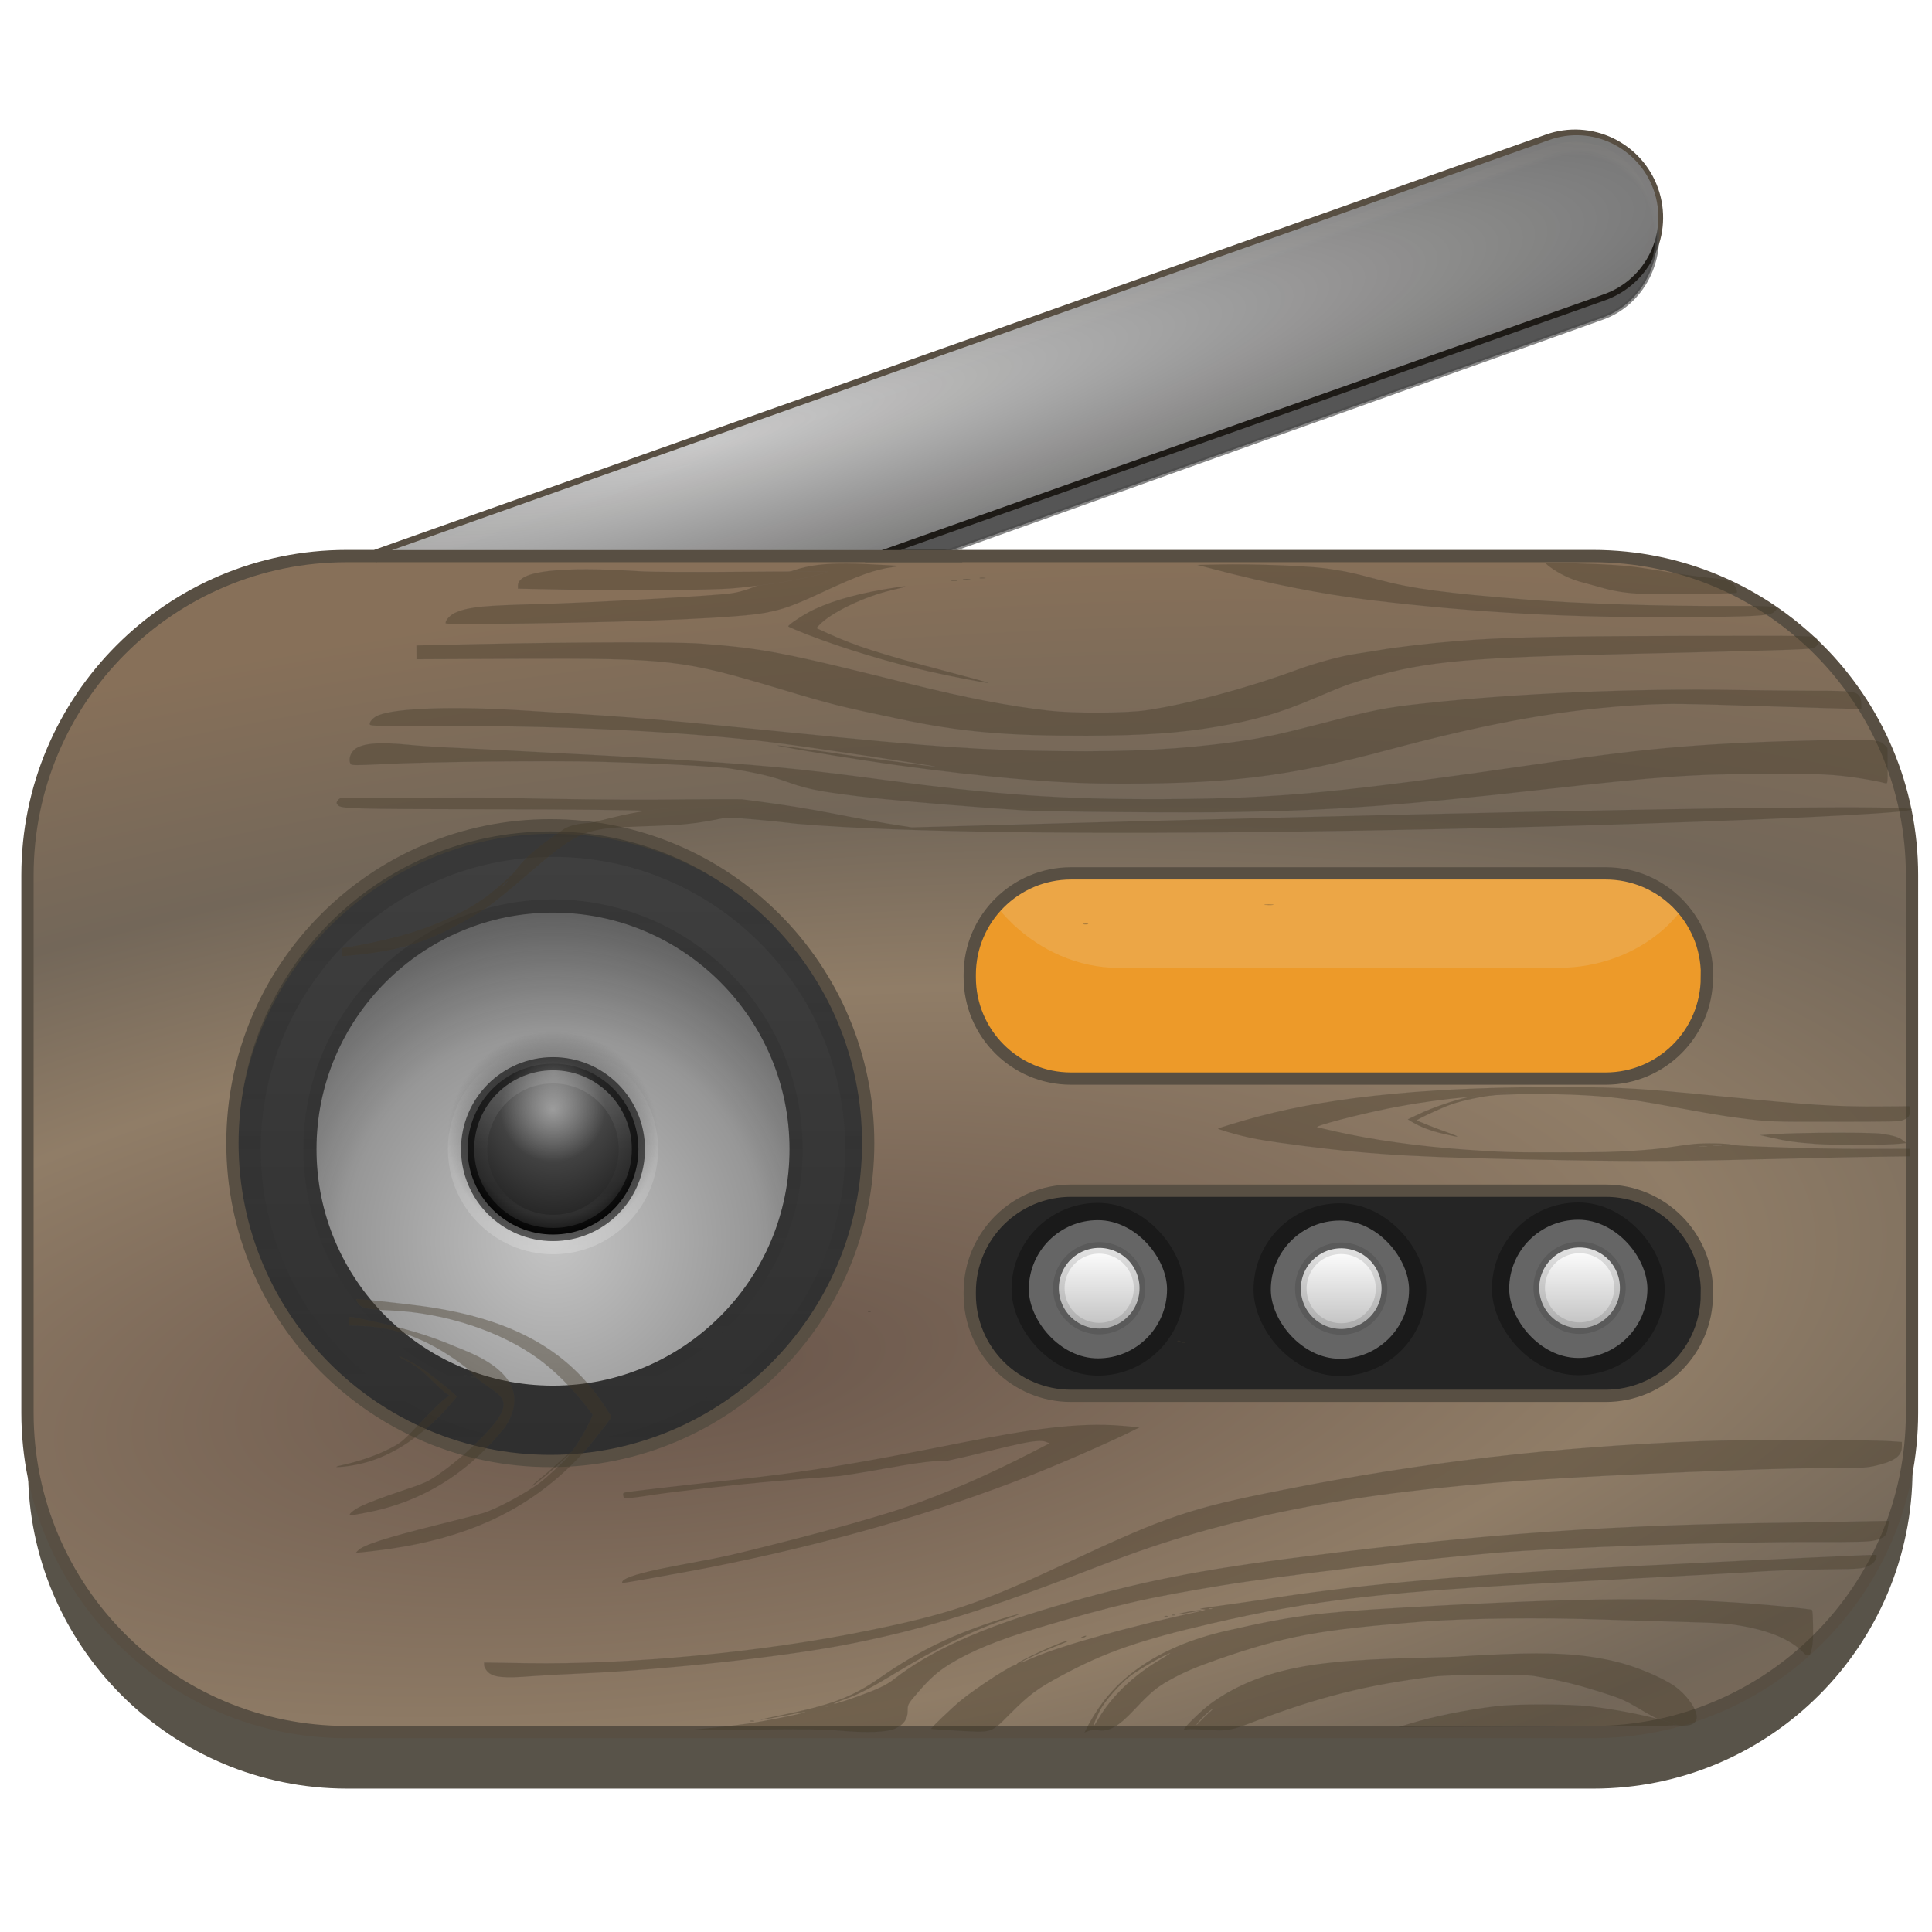 <?xml version="1.0" encoding="UTF-8" standalone="no"?>
<!-- Generator: Adobe Illustrator 16.0.0, SVG Export Plug-In . SVG Version: 6.00 Build 0)  -->

<svg
   version="1.1"
   id="Capa_1"
   x="0px"
   y="0px"
   width="128"
   height="128"
   viewBox="0 0 128 128"
   xml:space="preserve"
   sodipodi:docname="icon2.svg"
   inkscape:version="1.2.2 (b0a8486541, 2022-12-01)"
   inkscape:export-filename="radio.png"
   inkscape:export-xdpi="96"
   inkscape:export-ydpi="96"
   xmlns:inkscape="http://www.inkscape.org/namespaces/inkscape"
   xmlns:sodipodi="http://sodipodi.sourceforge.net/DTD/sodipodi-0.dtd"
   xmlns:xlink="http://www.w3.org/1999/xlink"
   xmlns="http://www.w3.org/2000/svg"
   xmlns:svg="http://www.w3.org/2000/svg"
   xmlns:rdf="http://www.w3.org/1999/02/22-rdf-syntax-ns#"
   xmlns:cc="http://creativecommons.org/ns#"
   xmlns:dc="http://purl.org/dc/elements/1.1/"><defs
   id="defs43"><linearGradient
     id="linearGradient2175"><stop
       id="stop2171"
       offset="0"
       style="stop-color:#000000;stop-opacity:1;" /><stop
       id="stop2173"
       offset="1"
       style="stop-color:#000000;stop-opacity:1;" /></linearGradient><linearGradient
     inkscape:collect="always"
     id="linearGradient4356"><stop
       style="stop-color:#000000;stop-opacity:1;"
       offset="0"
       id="stop4350" /><stop
       style="stop-color:#000000;stop-opacity:1;"
       offset="0.467"
       id="stop4352" /></linearGradient><linearGradient
     inkscape:collect="always"
     id="linearGradient4296"><stop
       style="stop-color:#c9c9c9;stop-opacity:1;"
       offset="0"
       id="stop4292" /><stop
       style="stop-color:#6a6a6a;stop-opacity:0.929;"
       offset="0.467"
       id="stop4300" /><stop
       style="stop-color:#7e7e7e;stop-opacity:0;"
       offset="1"
       id="stop4294" /></linearGradient><linearGradient
     inkscape:collect="always"
     id="linearGradient919"><stop
       style="stop-color:#6a564b;stop-opacity:1;"
       offset="0"
       id="stop915" /><stop
       style="stop-color:#907d67;stop-opacity:1;"
       offset="0.471"
       id="stop1020" /><stop
       style="stop-color:#736759;stop-opacity:1;"
       offset="0.698"
       id="stop1022" /><stop
       style="stop-color:#877059;stop-opacity:1;"
       offset="1"
       id="stop917" /></linearGradient><radialGradient
     inkscape:collect="always"
     xlink:href="#linearGradient919"
     id="radialGradient972"
     cx="10.609"
     cy="41.977"
     fx="10.609"
     fy="41.977"
     r="23.063"
     gradientTransform="matrix(1.508,-0.191,0.068,0.54,-6.4,14.293)"
     gradientUnits="userSpaceOnUse" /><radialGradient
     inkscape:collect="always"
     xlink:href="#linearGradient4296"
     id="radialGradient4298"
     cx="16.695"
     cy="16.043"
     fx="16.695"
     fy="16.043"
     r="16.035"
     gradientTransform="matrix(2.663,-0.689,0.112,0.432,-33.437,24.408)"
     gradientUnits="userSpaceOnUse" /><radialGradient
     inkscape:collect="always"
     xlink:href="#linearGradient4356"
     id="radialGradient4298-7"
     cx="16.695"
     cy="16.043"
     fx="16.695"
     fy="16.043"
     r="16.035"
     gradientTransform="matrix(2.637,-0.716,0.111,0.449,-32.845,25.059)"
     gradientUnits="userSpaceOnUse" /><linearGradient
     id="linearGradient4396"><stop
       id="stop4388"
       style="stop-color:#323232;stop-opacity:1;"
       offset="0" /><stop
       id="stop4390"
       style="stop-color:#313131;stop-opacity:1;"
       offset="0.063" /><stop
       id="stop4392"
       style="stop-color:#222222;stop-opacity:1;"
       offset="0.951" /><stop
       id="stop4394"
       style="stop-color:#333333;stop-opacity:1;"
       offset="1" /></linearGradient><linearGradient
     id="linearGradient2340"><stop
       id="stop2336"
       style="stop-color:#ffffff;stop-opacity:1;"
       offset="0" /><stop
       id="stop2338"
       style="stop-color:#c1c1c1;stop-opacity:1"
       offset="1" /></linearGradient><linearGradient
     id="linearGradient14028"
     inkscape:swatch="solid"><stop
       style="stop-color:#313131;stop-opacity:1;"
       offset="0"
       id="stop14026" /></linearGradient><linearGradient
     id="linearGradient13656"><stop
       style="stop-color:#e4e4e4;stop-opacity:1;"
       offset="0"
       id="stop13652" /><stop
       style="stop-color:#ffffff;stop-opacity:1;"
       offset="1"
       id="stop13654" /></linearGradient><linearGradient
     id="linearGradient12474"><stop
       id="stop12466"
       style="stop-color:#323232;stop-opacity:1;"
       offset="0" /><stop
       id="stop12468"
       style="stop-color:#313131;stop-opacity:1;"
       offset="0.063" /><stop
       id="stop12470"
       style="stop-color:#222222;stop-opacity:1;"
       offset="0.951" /><stop
       id="stop12472"
       style="stop-color:#2d2d2d;stop-opacity:1;"
       offset="1" /></linearGradient><linearGradient
     x1="24"
     y1="5"
     x2="24"
     y2="43"
     id="linearGradient3381-5-4"
     xlink:href="#linearGradient12474"
     gradientUnits="userSpaceOnUse"
     gradientTransform="matrix(1.436,0,0,1.436,-2.461,-2.487)" /><linearGradient
     id="linearGradient3924-2-2-5-8"><stop
       id="stop3926-9-4-9-6"
       style="stop-color:#ffffff;stop-opacity:1"
       offset="0" /><stop
       id="stop3928-9-8-6-5"
       style="stop-color:#ffffff;stop-opacity:0.235"
       offset="0.063" /><stop
       id="stop3930-3-5-1-7"
       style="stop-color:#ffffff;stop-opacity:0.157"
       offset="0.951" /><stop
       id="stop3932-8-0-4-8"
       style="stop-color:#ffffff;stop-opacity:0.392"
       offset="1" /></linearGradient><radialGradient
     cx="4.993"
     cy="43.5"
     r="2.5"
     fx="4.993"
     fy="43.5"
     id="radialGradient3337-2-2"
     xlink:href="#linearGradient3688-166-749-4-0-3-8"
     gradientUnits="userSpaceOnUse"
     gradientTransform="matrix(2.405,0,0,1,41.986,15.5)" /><linearGradient
     id="linearGradient3688-166-749-4-0-3-8"><stop
       id="stop2883-4-0-1-8"
       style="stop-color:#181818;stop-opacity:1"
       offset="0" /><stop
       id="stop2885-9-2-9-6"
       style="stop-color:#181818;stop-opacity:0"
       offset="1" /></linearGradient><radialGradient
     cx="4.993"
     cy="43.5"
     r="2.5"
     fx="4.993"
     fy="43.5"
     id="radialGradient3339-1-4"
     xlink:href="#linearGradient3688-166-749-4-0-3-8"
     gradientUnits="userSpaceOnUse"
     gradientTransform="matrix(2.405,0,0,1,-22.014,-102.5)" /><linearGradient
     id="linearGradient3702-501-757-8-4-1-1"><stop
       id="stop2895-8-9-9-1"
       style="stop-color:#181818;stop-opacity:0"
       offset="0" /><stop
       id="stop2897-7-8-7-7"
       style="stop-color:#181818;stop-opacity:1"
       offset="0.5" /><stop
       id="stop2899-4-5-1-5"
       style="stop-color:#181818;stop-opacity:0"
       offset="1" /></linearGradient><linearGradient
     x1="25.058"
     y1="47.028"
     x2="25.058"
     y2="39.999"
     id="linearGradient6394"
     xlink:href="#linearGradient3702-501-757-8-4-1-1"
     gradientUnits="userSpaceOnUse"
     gradientTransform="matrix(1.571,0,0,0.714,-5.714,27.929)" /><linearGradient
     id="linearGradient934"><stop
       id="stop930"
       offset="0"
       style="stop-color:#ffffff;stop-opacity:1" /><stop
       id="stop932"
       offset="1"
       style="stop-color:#fafafa;stop-opacity:1" /></linearGradient><linearGradient
     gradientUnits="userSpaceOnUse"
     y2="29"
     x2="30"
     y1="20"
     x1="30"
     id="linearGradient938"
     xlink:href="#linearGradient934"
     gradientTransform="matrix(1.091,0,0,1.222,6.727,1.556)" /><linearGradient
     id="linearGradient3924"><stop
       offset="0"
       style="stop-color:#ffffff;stop-opacity:1"
       id="stop3926" /><stop
       offset="0.042"
       style="stop-color:#ffffff;stop-opacity:0.235"
       id="stop3928" /><stop
       offset="0.951"
       style="stop-color:#ffffff;stop-opacity:0.157"
       id="stop3930" /><stop
       offset="1"
       style="stop-color:#ffffff;stop-opacity:0.392"
       id="stop3932" /></linearGradient><linearGradient
     id="linearGradient920"><stop
       style="stop-color:#64baff;stop-opacity:1"
       offset="0"
       id="stop916" /><stop
       style="stop-color:#3689e6;stop-opacity:1"
       offset="1"
       id="stop918" /></linearGradient><linearGradient
     id="linearGradient854"><stop
       style="stop-color:#4d4d4d;stop-opacity:1"
       offset="0"
       id="stop850" /><stop
       style="stop-color:#333333;stop-opacity:1"
       offset="1"
       id="stop852" /></linearGradient><linearGradient
     xlink:href="#linearGradient13656"
     id="linearGradient6464"
     gradientUnits="userSpaceOnUse"
     gradientTransform="matrix(0.983,0,0,0.989,-57.187,0.3)"
     x1="91.954"
     y1="3.985"
     x2="91.954"
     y2="59.495" /><linearGradient
     xlink:href="#linearGradient3924"
     id="linearGradient6520"
     gradientUnits="userSpaceOnUse"
     gradientTransform="matrix(1.494,0,0,1.522,-5.267,-4.43)"
     x1="24"
     y1="12.951"
     x2="24"
     y2="29.396" /><linearGradient
     xlink:href="#linearGradient920"
     id="linearGradient6522"
     gradientUnits="userSpaceOnUse"
     gradientTransform="matrix(1.284,0,0,1.474,0.519,-4.421)"
     x1="24"
     y1="12.5"
     x2="24"
     y2="31.5" /><linearGradient
     xlink:href="#linearGradient934"
     id="linearGradient6594"
     gradientUnits="userSpaceOnUse"
     gradientTransform="matrix(1.182,0,0,1.222,-11.545,-6.444)"
     x1="30"
     y1="20"
     x2="30"
     y2="29" /><linearGradient
     id="e"><stop
       stop-color="#b0b0b0"
       offset="0"
       id="stop7" /><stop
       stop-color="#f5f5f5"
       offset="1"
       id="stop9" /></linearGradient><linearGradient
     id="a"
     stop-color="#ffffff"><stop
       offset="0"
       id="stop12" /><stop
       stop-opacity="0"
       offset="1"
       id="stop14" /></linearGradient><filter
     id="i"
     height="1.384"
     width="1.384"
     color-interpolation-filters="sRGB"
     y="-0.192"
     x="-0.192"><feGaussianBlur
       stdDeviation="5.28"
       id="feGaussianBlur17" /></filter><linearGradient
     id="j"
     y2="138.66"
     xlink:href="#a"
     gradientUnits="userSpaceOnUse"
     x2="48"
     y1="20.221"
     x1="48" /><clipPath
     id="f"><rect
       rx="6"
       ry="6"
       height="84"
       width="84"
       y="6"
       x="6"
       fill="#ffffff"
       id="rect21" /></clipPath><linearGradient
     id="d"
     y2="7.016"
     gradientUnits="userSpaceOnUse"
     x2="45.448"
     gradientTransform="matrix(1.006,0,0,0.994,100,0)"
     y1="92.54"
     x1="45.448"><stop
       offset="0"
       id="stop24" /><stop
       stop-opacity=".588"
       offset="1"
       id="stop26" /></linearGradient><clipPath
     id="g"><rect
       rx="8.045"
       ry="8.045"
       height="112.64"
       width="112.64"
       y="7.682"
       x="27.682"
       fill="#ffffff"
       id="rect29" /></clipPath><linearGradient
     id="v"
     y2="6"
     xlink:href="#d"
     gradientUnits="userSpaceOnUse"
     x2="32.251"
     gradientTransform="translate(0,1)"
     y1="90"
     x1="32.251" /><radialGradient
     id="h"
     xlink:href="#a"
     gradientUnits="userSpaceOnUse"
     cy="90.172"
     cx="48"
     gradientTransform="matrix(1.157,0,0,0.996,-7.551,0.197)"
     r="42" /><linearGradient
     id="u"
     y2="63.893"
     xlink:href="#a"
     gradientUnits="userSpaceOnUse"
     x2="36.357"
     y1="6"
     x1="36.357" /><linearGradient
     id="t"
     y2="6"
     gradientUnits="userSpaceOnUse"
     x2="48"
     gradientTransform="translate(0.003,0.002)"
     y1="90"
     x1="48"><stop
       stop-color="#8f6033"
       offset="0"
       id="stop35" /><stop
       stop-color="#a87849"
       offset="1"
       id="stop37" /></linearGradient><linearGradient
     id="s"
     y2="31.657"
     gradientUnits="userSpaceOnUse"
     x2="49.996"
     y1="71.738"
     x1="49.996"><stop
       stop-color="#bf2222"
       offset="0"
       id="stop40" /><stop
       stop-color="#e94c4c"
       offset="1"
       id="stop42" /></linearGradient><linearGradient
     id="r"
     y2="24"
     gradientUnits="userSpaceOnUse"
     x2="40"
     gradientTransform="matrix(1,0,0,1.125,0,-10.5)"
     y1="80"
     x1="56"><stop
       stop-color="#e7e7e7"
       offset="0"
       id="stop45" /><stop
       stop-color="#fff"
       offset="1"
       id="stop47" /></linearGradient><linearGradient
     id="q"
     y2="6"
     xlink:href="#e"
     gradientUnits="userSpaceOnUse"
     x2="51"
     gradientTransform="rotate(-90,48,6)"
     y1="6"
     x1="45" /><linearGradient
     id="p"
     y2="6"
     xlink:href="#e"
     gradientUnits="userSpaceOnUse"
     x2="52"
     gradientTransform="rotate(90,48,6)"
     y1="6"
     x1="44" /><linearGradient
     id="o"
     y2="5"
     gradientUnits="userSpaceOnUse"
     x2="53"
     gradientTransform="rotate(-90,48.5,5.5)"
     y1="5"
     x1="43"><stop
       stop-color="#848484"
       offset="0"
       id="stop52" /><stop
       stop-color="#f5f5f5"
       offset="1"
       id="stop54" /></linearGradient><linearGradient
     id="n"
     y2="15.055"
     xlink:href="#a"
     gradientUnits="userSpaceOnUse"
     x2="36"
     y1="6"
     x1="36" /><linearGradient
     id="m"
     y2="6"
     gradientUnits="userSpaceOnUse"
     x2="37"
     y1="16"
     x1="37"><stop
       stop-color="#3b3b3b"
       offset="0"
       id="stop58" /><stop
       stop-color="#aeaeae"
       offset=".122"
       id="stop60" /><stop
       stop-color="#e9e9e9"
       offset=".245"
       id="stop62" /><stop
       stop-color="#8a8a8a"
       offset=".447"
       id="stop64" /><stop
       stop-color="#f0f0f0"
       offset="1"
       id="stop66" /></linearGradient><linearGradient
     id="l"
     y2="6"
     xlink:href="#d"
     gradientUnits="userSpaceOnUse"
     x2="32.251"
     gradientTransform="matrix(1.024,0,0,1.012,-1.143,0.929)"
     y1="90"
     x1="32.251" /><linearGradient
     id="k"
     y2="90.239"
     xlink:href="#d"
     gradientUnits="userSpaceOnUse"
     x2="32.251"
     gradientTransform="matrix(1.024,0,0,-1.012,-1.143,98.071)"
     y1="6.132"
     x1="32.251" /><linearGradient
     id="f-3"
     y2="1.092"
     gradientUnits="userSpaceOnUse"
     x2="6.62"
     gradientTransform="matrix(-3.575,0,0,3.082,74.391,19.873)"
     y1="16.385"
     x1="6.62"
     spreadMethod="pad"><stop
       stop-color="#dcdcdc"
       offset="0"
       id="stop27" /><stop
       stop-color="#ebebeb"
       offset=".307"
       id="stop29" /><stop
       stop-color="#fff"
       offset=".707"
       id="stop31" /><stop
       stop-color="#fafafa"
       offset=".845"
       id="stop33" /><stop
       stop-color="#f0f0f0"
       offset="1"
       id="stop35-6" /></linearGradient><filter
     style="color-interpolation-filters:sRGB"
     id="filter3899"><feGaussianBlur
       id="feGaussianBlur3901"
       stdDeviation="0.57" /></filter><linearGradient
     x1="12"
     y1="4.5"
     x2="12"
     y2="20.5"
     id="linearGradient3182"
     xlink:href="#linearGradient3655"
     gradientUnits="userSpaceOnUse"
     gradientTransform="matrix(4,0,0,4,0,-82)" /><linearGradient
     id="linearGradient3655"><stop
       id="stop3657"
       style="stop-color:#ad0707;stop-opacity:1"
       offset="0" /><stop
       id="stop3659"
       style="stop-color:#f75535;stop-opacity:1"
       offset="1" /></linearGradient><linearGradient
     id="outerBackgroundGradient-8"><stop
       style="stop-color:#465674;stop-opacity:1"
       offset="0"
       id="stop3864-8-6-9" /><stop
       style="stop-color:#798bac;stop-opacity:1"
       offset="1"
       id="stop3866-9-1-0" /></linearGradient><linearGradient
     id="outerBackgroundGradient-43"><stop
       style="stop-color:#2c333d;stop-opacity:1"
       offset="0"
       id="stop3864-8-6-744" /><stop
       style="stop-color:#485362;stop-opacity:1"
       offset="1"
       id="stop3866-9-1-541" /></linearGradient><clipPath
     clipPathUnits="userSpaceOnUse"
     id="clipPath4492"><path
       id="path4494"
       d="m 15.563,9.602 c -3.858,0 -6.961,3.103 -6.961,6.961 v 16.875 c 0,3.858 3.103,6.961 6.961,6.961 h 16.875 c 3.858,0 6.961,-3.103 6.961,-6.961 v -16.875 c 0,-3.858 -3.103,-6.961 -6.961,-6.961 z"
       style="color:#bebebe;display:inline;overflow:visible;visibility:visible;opacity:0.5;fill:#b35151;fill-opacity:1;fill-rule:nonzero;stroke:none;stroke-width:2;marker:none;enable-background:accumulate"
       inkscape:connector-curvature="0" /></clipPath><linearGradient
     id="linearGradient3929"><stop
       style="stop-color:#f6a602;stop-opacity:1;"
       offset="0"
       id="stop3931" /><stop
       style="stop-color:#ffb621;stop-opacity:1;"
       offset="1"
       id="stop3933" /></linearGradient><clipPath
     clipPathUnits="userSpaceOnUse"
     id="clipPath10483"><path
       inkscape:connector-curvature="0"
       id="path10485"
       d="m 84,46.5 c -27.431,0 -49.5,22.069 -49.5,49.5 V 216 c 0,27.431 22.069,49.5 49.5,49.5 h 120 c 27.431,0 49.5,-22.069 49.5,-49.5 V 96 c 0,-27.431 -22.069,-49.5 -49.5,-49.5 z"
       style="color:#bebebe;display:inline;overflow:visible;visibility:visible;opacity:0.5;fill:#bf4f4f;fill-opacity:1;fill-rule:nonzero;stroke:none;stroke-width:2;marker:none;enable-background:accumulate" /></clipPath><clipPath
     clipPathUnits="userSpaceOnUse"
     id="clipPath4295"><path
       style="color:#bebebe;display:inline;overflow:visible;visibility:visible;fill:url(#linearGradient4299);fill-opacity:1;fill-rule:nonzero;stroke:none;stroke-width:2;marker:none;enable-background:accumulate"
       d="m -429,-10.2 c -43.89,0 -79.2,35.31 -79.2,79.2 v 192 c 0,43.89 35.31,79.2 79.2,79.2 h 192 c 43.89,0 79.2,-35.31 79.2,-79.2 V 69 c 0,-43.89 -35.31,-79.2 -79.2,-79.2 z"
       id="path4297"
       inkscape:connector-curvature="0" /></clipPath><linearGradient
     id="linearGradient2084"><stop
       id="stop2076"
       style="stop-color:#ffffff;stop-opacity:1"
       offset="0" /><stop
       id="stop2078"
       style="stop-color:#ffffff;stop-opacity:0.235"
       offset="0.079" /><stop
       id="stop2080"
       style="stop-color:#ffffff;stop-opacity:0.157"
       offset="1" /><stop
       id="stop2082"
       style="stop-color:#ffffff;stop-opacity:0.392"
       offset="1" /></linearGradient><linearGradient
     y2="43.047"
     x2="24"
     y1="5.909"
     x1="24"
     gradientTransform="matrix(1.432,0,0,1.436,-2.378,-2.471)"
     gradientUnits="userSpaceOnUse"
     id="linearGradient3904"
     xlink:href="#linearGradient2084" /><linearGradient
     id="linearGradient4270"><stop
       id="stop4272"
       style="stop-color:#ffffff;stop-opacity:1"
       offset="0" /><stop
       id="stop4274"
       style="stop-color:#ffffff;stop-opacity:0.235"
       offset="0.035" /><stop
       id="stop4276"
       style="stop-color:#ffffff;stop-opacity:0.157"
       offset="0.962" /><stop
       id="stop4278"
       style="stop-color:#ffffff;stop-opacity:0.392"
       offset="1" /></linearGradient><radialGradient
     cx="4.993"
     cy="43.5"
     r="2.5"
     fx="4.993"
     fy="43.5"
     id="radialGradient3337-2-2-0"
     xlink:href="#linearGradient3688-166-749-4-0-3-8"
     gradientUnits="userSpaceOnUse"
     gradientTransform="matrix(2.405,0,0,1,41.986,15.5)" /><radialGradient
     cx="4.993"
     cy="43.5"
     r="2.5"
     fx="4.993"
     fy="43.5"
     id="radialGradient3339-1-4-9"
     xlink:href="#linearGradient3688-166-749-4-0-3-8"
     gradientUnits="userSpaceOnUse"
     gradientTransform="matrix(2.405,0,0,1,-22.014,-102.5)" /><linearGradient
     xlink:href="#linearGradient870"
     id="linearGradient899"
     x1="31.781"
     y1="4.927"
     x2="31.781"
     y2="59.148"
     gradientUnits="userSpaceOnUse"
     gradientTransform="translate(7.267,0.357)" /><linearGradient
     id="linearGradient870"><stop
       id="stop866"
       offset="0"
       style="stop-color:#ed5353;stop-opacity:1" /><stop
       id="stop868"
       offset="1"
       style="stop-color:#c6262e;stop-opacity:1" /></linearGradient><linearGradient
     y2="44.341"
     x2="71.204"
     y1="6.238"
     x1="71.204"
     gradientTransform="matrix(-0.054,0,0,0.054,24.576,51.223)"
     gradientUnits="userSpaceOnUse"
     id="linearGradient14699"
     xlink:href="#linearGradient4011-9-9-70-61-7" /><linearGradient
     id="linearGradient4011-9-9-70-61-7"><stop
       offset="0"
       style="stop-color:#ffffff;stop-opacity:1;"
       id="stop4013-5-4-3-8-3" /><stop
       id="stop4015-1-5-70-9-5"
       style="stop-color:#ffffff;stop-opacity:0.235;"
       offset="0.508" /><stop
       offset="0.835"
       style="stop-color:#ffffff;stop-opacity:0.157;"
       id="stop4017-7-0-13-0-1" /><stop
       offset="1"
       style="stop-color:#ffffff;stop-opacity:0.392;"
       id="stop4019-1-12-7-0-7" /></linearGradient><linearGradient
     y2="8.093"
     x2="38.977"
     y1="59.968"
     x1="38.977"
     gradientTransform="matrix(-0.078,0,0,0.078,23.145,49.833)"
     gradientUnits="userSpaceOnUse"
     id="linearGradient14702"
     xlink:href="#linearGradient4215-8-4-07-7" /><linearGradient
     id="linearGradient4215-8-4-07-7"><stop
       id="stop4217-1-2-1-2"
       offset="0"
       style="stop-color:#2b3235;stop-opacity:1" /><stop
       id="stop4219-3-4-0-96"
       offset="1"
       style="stop-color:#374044;stop-opacity:1" /></linearGradient><linearGradient
     xlink:href="#linearGradient854"
     id="linearGradient1876"
     gradientUnits="userSpaceOnUse"
     gradientTransform="translate(2.642,11.864)"
     x1="-19.844"
     y1="-12.424"
     x2="-19.844"
     y2="40.816" /><linearGradient
     xlink:href="#linearGradient4270"
     id="linearGradient1977"
     gradientUnits="userSpaceOnUse"
     gradientTransform="matrix(1.432,0,0,1.436,-2.378,-2.471)"
     x1="24"
     y1="5.909"
     x2="24"
     y2="42.092" /><linearGradient
     x1="24"
     y1="5"
     x2="24"
     y2="43"
     id="linearGradient3180"
     xlink:href="#linearGradient3924-2-2-5-8"
     gradientUnits="userSpaceOnUse"
     gradientTransform="matrix(1.432,0,0,1.436,-2.378,-2.471)" /><radialGradient
     cx="6.953"
     cy="9.957"
     r="12.672"
     fx="6.953"
     fy="9.957"
     id="radialGradient3988-3"
     xlink:href="#linearGradient2867-449-88-871-390-598-476-591-434-148-57-177-8-3-3-6-4-8-8-8-5-7-8"
     gradientUnits="userSpaceOnUse"
     gradientTransform="matrix(0,8.242,-10.006,0,296.812,-54.573)" /><linearGradient
     id="linearGradient2867-449-88-871-390-598-476-591-434-148-57-177-8-3-3-6-4-8-8-8-5-7-8"><stop
       id="stop3750-1-0-7-6-6-1-3-9-3-9-2"
       style="stop-color:#000000;stop-opacity:1;"
       offset="0" /><stop
       id="stop3754-1-8-5-2-7-6-7-1-9-1-0"
       style="stop-color:#434343;stop-opacity:1;"
       offset="1" /></linearGradient><radialGradient
     cx="4.993"
     cy="43.5"
     r="2.5"
     fx="4.993"
     fy="43.5"
     id="radialGradient3337-2-2-3"
     xlink:href="#linearGradient3688-166-749-4-0-3-8"
     gradientUnits="userSpaceOnUse"
     gradientTransform="matrix(2.405,0,0,1,41.986,15.5)" /><radialGradient
     cx="4.993"
     cy="43.5"
     r="2.5"
     fx="4.993"
     fy="43.5"
     id="radialGradient3339-1-4-5"
     xlink:href="#linearGradient3688-166-749-4-0-3-8"
     gradientUnits="userSpaceOnUse"
     gradientTransform="matrix(2.405,0,0,1,-22.014,-102.5)" /><clipPath
     clipPathUnits="userSpaceOnUse"
     id="clipPath4295-9"><path
       style="color:#bebebe;display:inline;overflow:visible;visibility:visible;fill:url(#linearGradient4299);fill-opacity:1;fill-rule:nonzero;stroke:none;stroke-width:2;marker:none;enable-background:accumulate"
       d="m -429,-10.2 c -43.89,0 -79.2,35.31 -79.2,79.2 v 192 c 0,43.89 35.31,79.2 79.2,79.2 h 192 c 43.89,0 79.2,-35.31 79.2,-79.2 V 69 c 0,-43.89 -35.31,-79.2 -79.2,-79.2 z"
       id="path4297-2"
       inkscape:connector-curvature="0" /></clipPath><linearGradient
     inkscape:collect="always"
     xlink:href="#linearGradient2340"
     id="linearGradient3360"
     gradientUnits="userSpaceOnUse"
     gradientTransform="matrix(0.494,0,0,0.494,99.84,57.224)"
     x1="24"
     y1="22"
     x2="24"
     y2="26" /><linearGradient
     inkscape:collect="always"
     xlink:href="#linearGradient2340"
     id="linearGradient12001"
     gradientUnits="userSpaceOnUse"
     gradientTransform="matrix(0.494,0,0,0.494,105.767,57.234)"
     x1="24"
     y1="22"
     x2="24"
     y2="26" /><linearGradient
     inkscape:collect="always"
     xlink:href="#linearGradient2340"
     id="linearGradient12058"
     gradientUnits="userSpaceOnUse"
     gradientTransform="matrix(0.494,0,0,0.494,111.605,57.214)"
     x1="24"
     y1="22"
     x2="24"
     y2="26" /><filter
     inkscape:collect="always"
     style="color-interpolation-filters:sRGB"
     id="filter1263"
     x="-0.008"
     y="-0.021"
     width="1.017"
     height="1.042"><feGaussianBlur
       inkscape:collect="always"
       stdDeviation="0.055"
       id="feGaussianBlur1265" /></filter><radialGradient
     r="62.769"
     fy="185.297"
     fx="99.189"
     cy="185.297"
     cx="99.189"
     gradientTransform="matrix(0.382,7.5555777e-8,-1.8372241e-8,0.112,-5.925,36.336)"
     gradientUnits="userSpaceOnUse"
     id="radialGradient976"
     xlink:href="#a" /><radialGradient
     r="62.769"
     fy="185.297"
     fx="99.189"
     cy="185.297"
     cx="99.189"
     gradientTransform="matrix(0.255,5.3967361e-8,-1.2248161e-8,0.08,6.716,44.241)"
     gradientUnits="userSpaceOnUse"
     id="radialGradient978"
     xlink:href="#a" /><linearGradient
     spreadMethod="reflect"
     y2="59"
     x2="59"
     y1="11"
     x1="11"
     gradientTransform="translate(192.862,145)"
     gradientUnits="userSpaceOnUse"
     id="linearGradient980"
     xlink:href="#linearGradient4365-7" /><linearGradient
     id="linearGradient4365-7"><stop
       id="stop4367-5"
       offset="0"
       style="stop-color:#ffffff;stop-opacity:1" /><stop
       style="stop-color:#e4e4e4;stop-opacity:1;"
       offset="0.129"
       id="stop904" /><stop
       style="stop-color:#e7e7e7;stop-opacity:1"
       offset="0.532"
       id="stop4373-3" /><stop
       id="stop4369-5"
       offset="1"
       style="stop-color:#acacac;stop-opacity:1" /></linearGradient><radialGradient
     r="12"
     fy="20.382"
     fx="16"
     cy="20.382"
     cx="16"
     gradientTransform="matrix(2.184,-1.2340068e-7,1.2340004e-7,2.184,189.056,142.486)"
     gradientUnits="userSpaceOnUse"
     id="radialGradient982"
     xlink:href="#linearGradient4718" /><linearGradient
     id="linearGradient4718"><stop
       offset="0"
       style="stop-color:#c4c4c4;stop-opacity:1;"
       id="stop4720" /><stop
       id="stop1140"
       style="stop-color:#979797;stop-opacity:1;"
       offset="0.603" /><stop
       offset="1"
       style="stop-color:#545454;stop-opacity:0.939;"
       id="stop4722" /></linearGradient><linearGradient
     y2="25"
     x2="40"
     y1="25"
     x1="8"
     gradientTransform="matrix(0,-0.484,-0.484,0,236.097,191.613)"
     gradientUnits="userSpaceOnUse"
     id="linearGradient5095"
     xlink:href="#linearGradient4781" /><linearGradient
     id="linearGradient4781"><stop
       id="stop4777"
       offset="0"
       style="stop-color:#ffffff;stop-opacity:1;" /><stop
       id="stop4779"
       offset="1"
       style="stop-color:#ffffff;stop-opacity:0" /></linearGradient><radialGradient
     r="8"
     fy="33"
     fx="32"
     cy="33"
     cx="32"
     gradientTransform="translate(192,146)"
     gradientUnits="userSpaceOnUse"
     id="radialGradient984"
     xlink:href="#linearGradient4417" /><linearGradient
     id="linearGradient4417"><stop
       id="stop4419"
       offset="0"
       style="stop-color:#393939;stop-opacity:1;" /><stop
       style="stop-color:#555555;stop-opacity:1;"
       offset="0.607"
       id="stop4425" /><stop
       id="stop4421"
       offset="1"
       style="stop-color:#393939;stop-opacity:0;" /></linearGradient><linearGradient
     y2="16"
     x2="25"
     y1="16"
     x1="7"
     gradientTransform="matrix(0,-2.471,-2.471,0,263.529,219.529)"
     gradientUnits="userSpaceOnUse"
     id="linearGradient4918"
     xlink:href="#linearGradient5428" /><linearGradient
     id="linearGradient5428"><stop
       style="stop-color:#2f2f2f;stop-opacity:1"
       offset="0"
       id="stop5426" /><stop
       style="stop-color:#3f3f3f;stop-opacity:1"
       offset="1"
       id="stop5424" /></linearGradient><linearGradient
     y2="25"
     x2="40"
     y1="25"
     x1="8"
     gradientTransform="matrix(0,-1.581,-1.581,0,263.516,217.935)"
     gradientUnits="userSpaceOnUse"
     id="linearGradient4920"
     xlink:href="#linearGradient2175" /><linearGradient
     y2="25"
     x2="40"
     y1="25"
     x1="8"
     gradientTransform="matrix(0,1.516,-1.516,0,261.903,143.613)"
     gradientUnits="userSpaceOnUse"
     id="linearGradient4922"
     xlink:href="#linearGradient3688-166-749-4-0-3-8" /><linearGradient
     y2="25"
     x2="40"
     y1="25"
     x1="8"
     gradientTransform="matrix(0,1.194,-1.194,0,253.839,151.355)"
     gradientUnits="userSpaceOnUse"
     id="linearGradient4924"
     xlink:href="#linearGradient3688-166-749-4-0-3-8" /><linearGradient
     y2="44.341"
     x2="71.204"
     y1="6.238"
     x1="71.204"
     gradientTransform="matrix(1.541,0,0,1.541,116.114,147.052)"
     gradientUnits="userSpaceOnUse"
     id="linearGradient1237"
     xlink:href="#linearGradient4011-9-9-70-61-7" /><radialGradient
     r="3"
     fy="10.317"
     fx="48.01"
     cy="10.317"
     cx="48.01"
     gradientTransform="matrix(0,4.305,-3.147,0,257.536,-33.573)"
     gradientUnits="userSpaceOnUse"
     id="radialGradient988"
     xlink:href="#linearGradient4283-3" /><linearGradient
     id="linearGradient4283-3"><stop
       id="stop4285-6"
       style="stop-color:#6d6d6d;stop-opacity:1"
       offset="0" /><stop
       offset="0.852"
       style="stop-color:#272727;stop-opacity:1;"
       id="stop5511" /><stop
       id="stop4287-0"
       style="stop-color:#000000;stop-opacity:1"
       offset="1" /></linearGradient><linearGradient
     y2="28.509"
     x2="71.204"
     y1="22.129"
     x1="71.204"
     gradientTransform="matrix(1.558,0,0,1.558,113.221,139.487)"
     gradientUnits="userSpaceOnUse"
     id="linearGradient1239"
     xlink:href="#linearGradient4011-9-9-70-61-7" /><radialGradient
     r="3"
     fy="31"
     fx="32"
     cy="31"
     cx="32"
     gradientTransform="matrix(1.333,0,0,1.333,182.333,134.667)"
     gradientUnits="userSpaceOnUse"
     id="radialGradient1000"
     xlink:href="#linearGradient4781" /></defs><sodipodi:namedview
   pagecolor="#ffffff"
   bordercolor="#666666"
   borderopacity="0"
   objecttolerance="10"
   gridtolerance="10"
   guidetolerance="10"
   inkscape:pageopacity="0"
   inkscape:pageshadow="2"
   inkscape:window-width="1920"
   inkscape:window-height="1014"
   id="namedview41"
   showgrid="false"
   inkscape:zoom="0.99999999"
   inkscape:cx="41"
   inkscape:cy="40"
   inkscape:window-x="0"
   inkscape:window-y="30"
   inkscape:window-maximized="1"
   inkscape:current-layer="g6071"
   inkscape:showpageshadow="0"
   inkscape:pagecheckerboard="0"
   inkscape:deskcolor="#d1d1d1"
   showguides="true" />
<g
   id="g8"
   transform="translate(-0.195,-3.518)">
   <g
   id="g6"
   transform="matrix(4.068,0,0,4.068,-4.941,-47.881)">
      <path
   style="opacity:1;fill:#ababab;fill-opacity:1;stroke-width:0.09;stroke-linejoin:bevel"
   id="path1341"
   sodipodi:type="arc"
   sodipodi:cx="9.8061476"
   sodipodi:cy="30.955523"
   sodipodi:rx="5.7572751"
   sodipodi:ry="5.5255847"
   sodipodi:start="5.7335726"
   sodipodi:end="5.7306757"
   sodipodi:open="true"
   sodipodi:arc-type="arc"
   d="M 14.716,28.069 A 5.757,5.526 0 0 1 12.817,35.665 5.757,5.526 0 0 1 4.901,33.849 5.757,5.526 0 0 1 6.788,26.25 5.757,5.526 0 0 1 14.707,28.056" /><path
   style="opacity:0.855;fill:#3c362a;fill-opacity:1;stroke-width:0.665"
   d="M 27.213,22.612 H 15.36 C 14.436,17.833 30.483,14.541 26.479,15.843 L 7.38,22.612 H 6.918 c -2.871,0 -5.199,2.327 -5.199,5.199 v 8.756 c 0,2.871 2.328,5.198 5.199,5.198 H 27.213 c 2.871,0 5.198,-2.328 5.198,-5.198 v -8.756 c 0.002,-2.872 -2.326,-5.199 -5.198,-5.199 z M 10.234,37.35 c -2.859,0 -5.177,-2.318 -5.177,-5.177 0,-2.859 2.318,-5.176 5.177,-5.176 2.859,0 5.177,2.317 5.177,5.176 5.94e-4,2.859 -2.318,5.177 -5.177,5.177 z M 29.07,34.639 c 0,0.911 -0.738,1.65 -1.65,1.65 h -8.705 c -0.911,0 -1.65,-0.739 -1.65,-1.65 v -0.041 c 0,-0.911 0.739,-1.65 1.65,-1.65 h 8.707 c 0.911,0 1.65,0.738 1.65,1.65 v 0.041 z m 0,-5.167 c 0,0.911 -0.738,1.65 -1.65,1.65 h -8.705 c -0.911,0 -1.65,-0.737 -1.65,-1.65 v -0.042 c 0,-0.91 0.739,-1.65 1.65,-1.65 h 8.707 c 0.911,0 1.65,0.739 1.65,1.65 v 0.042 z"
   id="path2-3"
   inkscape:connector-curvature="0"
   sodipodi:nodetypes="scccsssssscsssscscssssssscccssssssscc" /><g
   id="g6071"
   style="display:inline;enable-background:new"
   transform="matrix(0.214,0,0,0.214,-37.667,-7.17)"
   inkscape:transform-center-x="3.8279894"
   inkscape:transform-center-y="0.053450303"><path
     d="M 224,161.5 C 213.792,161.5 205.5,169.793 205.5,180 c 0,10.208 8.293,18.5 18.5,18.5 10.208,0 18.5,-8.293 18.5,-18.5 0,-10.208 -8.293,-18.5 -18.5,-18.5 z"
     id="path938"
     style="color:#000000;display:inline;overflow:visible;visibility:visible;fill:url(#radialGradient982);fill-opacity:1;fill-rule:nonzero;stroke:none;stroke-width:1;marker:none;enable-background:accumulate" /><path
     d="m 224,172.5 c -4.138,0 -7.5,3.362 -7.5,7.5 0,4.138 3.362,7.5 7.5,7.5 4.138,0 7.5,-3.362 7.5,-7.5 0,-4.138 -3.362,-7.5 -7.5,-7.5 z"
     id="path5093"
     style="color:#000000;display:inline;overflow:visible;visibility:visible;opacity:0.2;fill:none;stroke:url(#linearGradient5095);stroke-width:1;stroke-miterlimit:4;stroke-dasharray:none;stroke-opacity:1;marker:none;enable-background:accumulate" /><circle
     r="8"
     cy="179"
     cx="224"
     id="circle940"
     style="opacity:0.5;fill:url(#radialGradient984);fill-opacity:1;stroke:none;stroke-width:1.125;stroke-linecap:round;stroke-linejoin:round;stroke-miterlimit:4;stroke-dasharray:none;stroke-dashoffset:0;stroke-opacity:1" /><path
     d="m 245,180 c 0,11.588 -9.413,21 -21,21 C 212.412,201 203,191.587 203,180 c 0,-11.588 9.413,-21 21,-21 C 235.588,159 245,168.413 245,180 Z"
     id="path942"
     style="color:#000000;display:inline;overflow:visible;visibility:visible;opacity:1;fill:none;stroke:url(#linearGradient4918);stroke-width:6;stroke-miterlimit:4;stroke-dasharray:none;stroke-opacity:1;marker:none;enable-background:accumulate" /><path
     style="color:#000000;display:inline;overflow:visible;visibility:visible;opacity:0.2;fill:none;stroke:url(#linearGradient4922);stroke-width:2.518;stroke-miterlimit:4;stroke-dasharray:none;stroke-opacity:1;marker:none;enable-background:accumulate"
     id="path948"
     d="m 224,203.5 c -12.967,0 -23.5,-10.534 -23.5,-23.5 0,-12.967 10.534,-23.5 23.5,-23.5 12.967,0 23.5,10.534 23.5,23.5 C 247.5,192.967 236.966,203.5 224,203.5 Z" /><path
     d="m 224,198.5 c -10.208,0 -18.5,-8.293 -18.5,-18.5 0,-10.208 8.293,-18.5 18.5,-18.5 10.208,0 18.5,8.293 18.5,18.5 0,10.208 -8.293,18.5 -18.5,18.5 z"
     id="path950"
     style="color:#000000;display:inline;overflow:visible;visibility:visible;opacity:0.2;fill:none;stroke:url(#linearGradient4924);stroke-width:1;stroke-miterlimit:4;stroke-dasharray:none;stroke-opacity:1;marker:none;enable-background:accumulate" /><g
     id="g5492"
     transform="translate(-1,1)"><circle
       style="opacity:1;fill:url(#radialGradient988);fill-opacity:1;stroke:#000000;stroke-width:1;stroke-linecap:round;stroke-linejoin:round;stroke-miterlimit:4;stroke-dasharray:none;stroke-dashoffset:0;stroke-opacity:0.546"
       id="circle944"
       cx="225"
       cy="179"
       r="6.5" /><circle
       style="color:#000000;clip-rule:nonzero;display:inline;overflow:visible;visibility:visible;opacity:0.1;isolation:auto;mix-blend-mode:normal;color-interpolation:sRGB;color-interpolation-filters:linearRGB;solid-color:#000000;solid-opacity:1;fill:none;fill-opacity:1;fill-rule:nonzero;stroke:url(#linearGradient1239);stroke-width:1;stroke-linecap:round;stroke-linejoin:round;stroke-miterlimit:4;stroke-dasharray:none;stroke-dashoffset:0;stroke-opacity:1;marker:none;color-rendering:auto;image-rendering:auto;shape-rendering:auto;text-rendering:auto;enable-background:accumulate"
       id="circle970"
       cx="225"
       cy="179"
       r="5.5" /><circle
       style="opacity:0.4;fill:url(#radialGradient1000);fill-opacity:1;stroke:none;stroke-width:2;stroke-linecap:round;stroke-linejoin:round;stroke-miterlimit:4;stroke-dasharray:none;stroke-dashoffset:0;stroke-opacity:0.498"
       id="circle972"
       cx="225"
       cy="176"
       r="4" /></g></g><rect
   style="opacity:1;fill:#ed9a29;fill-opacity:1;stroke:#c9c925;stroke-width:0.084;stroke-linejoin:bevel;stroke-dasharray:none;stroke-opacity:0.512"
   id="rect10275"
   width="14.389"
   height="5.484"
   x="16.16"
   y="25.937"
   ry="2.742" /><rect
   style="fill:#252525;fill-opacity:1;stroke:#aa9090;stroke-width:0.084;stroke-linejoin:bevel;stroke-dasharray:none;stroke-opacity:0.512"
   id="rect10275-8"
   width="14.389"
   height="5.484"
   x="15.705"
   y="30.762"
   ry="2.742" /><rect
   style="mix-blend-mode:normal;fill:#ede2d0;fill-opacity:0.176;stroke:none;stroke-width:0.095;stroke-linejoin:bevel;stroke-dasharray:none;stroke-opacity:0.512;filter:url(#filter1263)"
   id="rect10275-3"
   width="15.748"
   height="6.338"
   x="24.207"
   y="17.603"
   ry="3.169"
   transform="matrix(0.761,0,0,0.665,-1.356,12.477)" /><path
   style="fill:url(#radialGradient972);fill-opacity:1;stroke:#584f43;stroke-width:0.2;stroke-dasharray:none;stroke-opacity:1"
   d="M 27.204,21.691 H 15.351 l 12.01,-4.256 C 28.055,17.191 28.417,16.428 28.172,15.734 27.926,15.041 27.162,14.674 26.47,14.922 L 7.371,21.691 H 6.909 c -2.871,0 -5.199,2.327 -5.199,5.199 v 8.756 c 0,2.871 2.328,5.198 5.199,5.198 H 27.204 c 2.871,0 5.198,-2.328 5.198,-5.198 V 26.89 c 0.001,-2.872 -2.326,-5.199 -5.198,-5.199 z M 10.225,36.429 c -2.859,0 -5.177,-2.318 -5.177,-5.177 0,-2.859 2.318,-5.176 5.177,-5.176 2.859,0 5.177,2.317 5.177,5.176 7.17e-4,2.859 -2.318,5.177 -5.177,5.177 z M 29.061,33.718 c 0,0.911 -0.738,1.65 -1.65,1.65 h -8.705 c -0.911,0 -1.65,-0.739 -1.65,-1.65 v -0.041 c 0,-0.911 0.739,-1.65 1.65,-1.65 h 8.707 c 0.911,0 1.65,0.738 1.65,1.65 v 0.041 z m 0,-5.167 c 0,0.911 -0.738,1.65 -1.65,1.65 h -8.705 c -0.911,0 -1.65,-0.737 -1.65,-1.65 v -0.042 c 0,-0.91 0.739,-1.65 1.65,-1.65 h 8.707 c 0.911,0 1.65,0.739 1.65,1.65 v 0.042 z"
   id="path2"
   inkscape:connector-curvature="0"
   sodipodi:nodetypes="scccccsssssscsssscscssssssscccssssssscc" />
      <g
   transform="matrix(-9.3698577e-6,-0.002,-0.002,7.8969395e-6,32.385,40.8)"
   fill="#000000"
   stroke="none"
   id="g2321"
   style="opacity:0.398;fill:#413725;fill-opacity:1;stroke:#4c4c4c;stroke-opacity:1"><path
     d="m 7577.263,12774.706 c -29.961,-26.001 -32.853,-97.587 -39.143,-1233.623 -3.955,-694.204 -11.205,-1192.435 -17.117,-1251.003 -41.419,-386.108 -51.429,-774.122 -111.581,-1257.765 -312.693,-3535.735 376.312,-17970.251 -32.416,-930.002 89.819,586.286 140.58,660.394 234.448,1384.43 6.099,605.545 -14.746,657.846 22.59,2104.856 1.123,582.844 2.369,1083.251 3.326,1112.175 0.938,41.218 -3.085,56.408 -17.101,67.27 -20.025,16.654 -28.026,17.386 -43.005,3.663 z"
     id="path2231"
     style="fill:#413725;fill-opacity:1;stroke:#4c4c4c;stroke-width:0.85;stroke-opacity:1"
     sodipodi:nodetypes="cccccccccc" /><path
     d="m 1935.206,10474.746 c -10.683,-2.677 -11.655,-6.411 -9.937,-45.634 0.686,-23.371 9.91,-95.97 19.754,-160.304 30.056,-193.771 81.598,-661.638 111.611,-1011.323 8.438,-96.678 26.638,-341.294 41.022,-543.61 56.653,-402.825 123.192,-653.183 121.088,-878.33 74.071,-361.899 184.379,-710.365 151.897,-797.469 l -13.287,-34.983 -73.592,144.675 c -182.817,358.261 -327.628,695.742 -441.858,1028.494 -69.128,201.78 -187.574,627.311 -292.339,1049.399 -93.133,375.775 -104.318,426.592 -145.225,652.34 -22.03,121.209 -48.914,262.155 -59.95,314.474 -42.241,200.18 -76.79,296.174 -106.347,297.103 -7.589,0.242 -6.587,-5.819 42.888,-290.587 28.017,-159.812 62.89,-351.473 77.157,-425.739 188.674,-965.54 431.987,-1826.597 738.27,-2614.313 101.011,-260.027 273.688,-657.889 364.45,-841.519 l 23.74,-47.447 12.933,140.445 c 67.937,747.317 -269.353,1653.841 -415.967,3059.446 -65.203,624.967 -107.234,996.877 -113.429,1003.096 -5.795,6.208 -11.786,6.396 -32.877,1.788 z"
     id="path2233"
     style="fill:#413725;fill-opacity:1;stroke:#4c4c4c;stroke-width:0.548;stroke-opacity:1"
     sodipodi:nodetypes="ccccccccccccccccccccccc" /><path
     d="m 7910.557,12668.276 c -10.999,-6.859 -10.996,-48.998 -1.98,-251.856 19.031,-390.037 25.11,-1371.988 12.144,-1797.3 -12.966,-425.315 -33.936,-792.809 -55.918,-1023.105 -139.071,-855.251 -172.089,-81.05 -334.827,-2156.929 -4.994,-80.359 -12.986,-180.317 -15.982,-221.476 -13.986,-175.417 -28.892,-1350.422 -21.858,-1767.898 11.064,-800.652 46.105,-1310.248 168.196,-2445.085 110.082,-1026.057 124.099,-1238.715 125.147,-1837.488 0.038,-472.355 -4.954,-573.293 -40.936,-798.688 -14.993,-91.138 -29.987,-164.636 -39.984,-197.955 -4.999,-16.659 6.001,-17.64 141.001,-17.651 l 147,-0.012 27.998,27.437 c 39.997,40.176 43.993,89.176 36.96,496.851 -17.075,930.991 -53.111,1388.648 -172.179,2232.428 -241.137,1711.079 -285.176,2191.277 -286.252,3137.946 -0.066,829.07 38.891,1363.161 170.814,2317.66 91.946,669.325 124.92,1000.558 174.856,1788.466 25.966,420.413 88.878,1524.855 99.859,1759.071 3.994,78.4 12.984,203.837 20.978,279.296 23.981,236.175 15.971,362.594 -27.035,432.177 -28.004,45.081 -91.005,66.646 -128.004,44.109 z"
     id="path2239"
     style="fill:#413725;fill-opacity:1;stroke:#4c4c4c;stroke-width:0.99;stroke-opacity:1"
     sodipodi:nodetypes="ccscccccccssccccccccccc" /><path
     d="m 518.361,11591.158 c -49.981,-45.215 -58.946,-131.155 -39.844,-376.326 5.029,-69.661 14.104,-251.503 20.167,-403.488 26.277,-669.462 130.686,-1657.395 231.901,-2175.807 120.257,-620.645 272.459,-1110.126 638.855,-2066.494 381.41,-991.656 579.837,-2023.048 672.442,-3484.117 43.283,-682.134 90.813,-1962.252 87.978,-2361.209 -1.876,-299.443 0.145,-360.057 15.179,-431.531 35.068,-163.758 79.095,-228.91 157.095,-228.939 l 38,-0.014 6.963,88.655 c 13.919,196.307 18.496,1215.863 6.356,1553.307 -41.493,1189.65 -160.934,2255.39 -383.409,3400.779 -146.313,755.45 -206.388,936.405 -582.725,1751.65 -336.301,728.381 -417.401,969.957 -550.678,1637.65 -171.354,854.068 -269.803,1938.798 -253.15,2775.607 l 6.857,345.579 h -22 c -12,0 -33.995,-11.747 -49.989,-25.311 z"
     id="path2241"
     style="fill:#413725;fill-opacity:1;stroke:#4c4c4c;stroke-width:0.951;stroke-opacity:1" /><path
     d="m 6350.295,12689.783 c 23.629,-280.161 68.388,-488.52 146.226,-675.349 57.296,-138.88 162.222,-333.321 245.241,-454.56 40.273,-59.185 145.472,-189.845 253.098,-314.524 295.044,-341.952 350.252,-435.272 381.49,-643.861 6.359,-39.584 12.468,-147.372 16.887,-283.792 3.722,-121.059 8.714,-249.93 10.754,-286.38 16.274,-284.31 67.188,-393.825 57.095,-460.445 1.446,-194.662 15.759,-23.963 2.075,-143.378 18.479,-7.071 26.476,-8.13 55.367,-8.197 l 33.809,-0.077 -3.756,471.975 c -3.715,464.426 -120.913,754.987 -125.406,843.412 -4.493,88.425 -20.424,155.24 -49.23,201.399 -12.386,17.211 -42.742,61.275 -67.526,97.777 -92.308,134.014 -183.214,235.746 -260.342,289.808 -29,20.371 -114.944,113.762 -185.492,201.912 -148.516,184.384 -279.743,469.216 -359.477,780.483 -30.126,115.911 -70.525,313.589 -83.313,405.772 l -4.473,31.769 -33.809,0.08 -33.809,0.08 z M 6934.928,11417.3 c 23.483,-23.222 26.607,-32.601 3.748,-11.202 -14.208,13.049 -30.906,31.83 -30.918,34.173 -0.015,3.384 6.774,-2.359 27.17,-22.971 z"
     id="path2243"
     style="fill:#413725;fill-opacity:1;stroke:#4c4c4c;stroke-width:0.4;stroke-opacity:1"
     sodipodi:nodetypes="cccccccccsccccccccccccccccc" /><path
     d="m 1489.547,12639.711 c 0.076,-21.544 17.629,-177.123 30.961,-270.685 86.117,-596.594 285.72,-1048.889 629.042,-1422.629 94.361,-102.121 174.622,-175.84 302.977,-276.448 127.354,-100.082 133.369,-104.297 142.342,-96.956 3.991,2.62 40.901,27.774 83.803,55.02 447.963,290.286 701.375,736.482 807.931,1424.677 23.449,154.976 72.914,587.363 66.901,591.053 -3.006,1.582 -15.987,-3.648 -28.959,-11.506 -43.905,-26.718 -55.731,-75.567 -64.061,-264.203 -20.429,-442.426 -172.801,-900.37 -401.702,-1208.932 -96.538,-129.617 -225.079,-258.648 -374.661,-375.554 l -79.781,-61.333 -36.054,15.306 c -83.123,34.838 -283.563,159.753 -269.589,167.084 2.994,1.571 -32.155,43.675 -77.33,93.156 -46.177,50.008 -107.427,120.538 -136.557,157.377 -30.13,36.841 -56.235,66.317 -58.231,65.27 -6.985,-4.191 117.557,-157.342 189.829,-234.199 43.16,-45.272 69.27,-76.325 58.244,-68.947 -32.076,21.604 -185.663,187.421 -228.875,247.408 -87.434,122.602 -204.22,344.578 -237.597,450.789 -8.093,26.29 -49.666,187.694 -91.275,359.607 -108.57,442.667 -165.2,620.388 -211.358,665.142 l -15.054,15.267 z"
     id="path2245"
     style="fill:#413725;fill-opacity:1;stroke:#4c4c4c;stroke-width:0.725;stroke-opacity:1" /><path
     d="m 3334.585,12594.996 c -13.178,-295.55 -125.649,-568.024 -352.7,-856.466 -214.959,-170.798 -189.312,-426.4 -461.309,-203.135 -148.021,130.022 -288.892,287.882 -398.835,447.755 -57.724,84.929 -66.913,104.072 -134.293,307.921 -46.149,139.366 -92.223,262.517 -118.874,318.696 -23.896,50.77 -56.863,95.323 -70.512,95.352 -4.55,0 -5.409,-10.797 -3.529,-23.689 2.792,-13.31 11.197,-59.472 18.681,-103.138 82.201,-454.561 313.289,-835.025 692.352,-1140.974 424.181,-281.533 607.078,285.542 657.849,400.183 93.616,218.053 157.245,427.442 224.029,740.338 29.384,137.957 30.34,127.979 -13.338,128.072 l -34.579,0.07 z"
     id="path2247"
     sodipodi:nodetypes="ccccccscccccscc"
     style="fill:#413725;fill-opacity:1;stroke:#4c4c4c;stroke-width:0.615;stroke-opacity:1" /><path
     d="m 8219.045,12025.047 c 0.216,-1075.87 -53.58,-2085.142 -149.431,-2823.298 -31.95,-247.32 -194.737,-1306.988 -197.74,-1290.816 -3.003,15.221 82.873,632.569 143.792,1032.085 18.974,127.465 33.952,238.759 31.95,247.32 -3.003,15.221 -72.923,-382.391 -122.858,-702.003 -115.852,-733.396 -189.705,-1465.849 -196.611,-1931.011 -13.799,-999.767 43.302,-1501.09 268.474,-2352.507 220.168,-836.196 325.291,-1446.922 355.417,-2070.952 10.043,-215.937 8.065,-321.526 -14.807,-956.009 -13.921,-392.866 -25.852,-736.267 -25.846,-763.853 l 0.01,-49.465 43,-0.008 c 23,-0.004 49.999,6.649 58.997,13.306 40.994,29.481 45.987,64.677 46.928,357.663 0.969,154.103 4.911,443.284 8.871,642.096 17.832,833.297 -19.361,1791.218 -98.513,2544.628 -33.064,318.677 -50.082,406.196 -165.172,856.162 -84.066,330.102 -117.098,488.017 -145.143,707.762 -56.087,430.93 -75.165,819.046 -67.281,1394.554 8.872,635.437 37.792,1033.056 156.563,2168.833 97.813,927.456 128.744,1271.804 159.652,1726.498 10.966,167.42 24.926,369.083 29.91,447.085 40.882,587.867 27.784,1071.109 -32.245,1217.614 -15.008,39.004 -48.014,71.353 -70.014,71.357 -17,0 -17.996,-21.875 -17.902,-487.04 z"
     id="path2255"
     style="fill:#413725;fill-opacity:1;stroke:#4c4c4c;stroke-width:0.975;stroke-opacity:1"
     sodipodi:nodetypes="scccccccccscsccccccccccccs" /><path
     d="m 8762.815,11326.343 c -0.405,-1264.638 -11.361,-1358.41 -253.985,-2155.852 -127.802,-419.706 -143.773,-483.11 -249.541,-975.167 -106.767,-494.736 -140.592,-867.148 -141.283,-1523.581 -0.783,-460.843 18.354,-752.897 68.496,-1053.895 52.149,-317.075 110.244,-518.941 232.38,-808.359 93.104,-221.53 98.11,-234.035 136.168,-357.3 148.225,-478.767 183.381,-809.232 206.931,-1978.318 35.83,-1763.901 33.804,-1708.527 55.818,-1738.009 18.011,-24.121 41.013,-26.81 71.004,-8.961 19.994,13.388 20.993,15.174 22.477,1110.122 1.485,1094.948 -5.681,1446.835 -34.859,1824.631 -17.104,220.604 -49.237,503.733 -70.292,620.739 -7.021,44.658 -21.062,132.189 -30.092,195.603 -18.059,125.936 -74.157,334.946 -135.236,501.09 -142.185,393.027 -272.416,884.29 -317.569,1210.293 -24.078,166.128 -23.278,590.353 -0.372,790.399 39.843,333.112 105.685,668.892 221.469,1127.007 265.506,1049.289 294.437,1194.853 336.195,1708.372 14.911,188.439 16.508,1044.928 3.154,1797.822 l -9.242,515.326 -56,0.02 -56,0.02 z"
     id="path2257"
     style="fill:#413725;fill-opacity:1;stroke:#4c4c4c;stroke-width:0.945;stroke-opacity:1"
     sodipodi:nodetypes="ccccccccscsccccccccccccc" /><path
     d="m 9050.136,11219.666 c 9.928,-982.956 39.625,-1720.795 78.823,-1930.477 27.139,-147.584 56.217,-229.854 163.437,-462.973 139.284,-300.877 186.41,-434.768 205.55,-583.152 L 9506,8185 l 6.901,104.821 c 33.509,520.074 16.369,668.457 -113.897,950.781 -71.147,155.681 -97.218,231.498 -110.306,324.239 -20.139,146.772 -72.075,1138.63 -81.48,1567.619 -9.419,444.309 -20.527,558.014 -60.626,663.677 -19.048,50.815 -62.089,94.391 -92.089,94.414 -8,0 -8.816,-194.325 -4.367,-670.885 z"
     id="path2259"
     style="fill:#413725;fill-opacity:1;stroke:#4c4c4c;stroke-width:0.898;stroke-opacity:1" /><path
     d="m 9325.709,10972.978 c -13,-499 -11,-1253 4,-1423 25,-278 57,-487 104,-680 11,-47 23,-88 27,-92 3,-4 5,300 3,675 -2,409 1,746 7,842 45,671 7,1005 -112,1005 h -25 z"
     id="path2261"
     style="fill:#413725;fill-opacity:1;stroke:#4c4c4c;stroke-opacity:1" /><path
     d="m 2189.51,12751.452 c 16.616,-147.194 51.101,-262.958 118.652,-394.764 85.707,-169.117 230.442,-345.131 404.054,-491.674 l 45.158,-37.85 21.902,23.191 c 52.754,58.466 161.185,193.788 201.935,253.247 47.708,69.611 111.212,187.596 103.196,191.485 -3.006,1.459 -14.925,-17.88 -26.821,-42.544 -37.667,-79.312 -78.446,-131.994 -167.074,-220.401 -47.801,-47.342 -95.581,-99.525 -106.514,-115.478 l -18.876,-29.49 -24.152,36.355 c -13.083,19.874 -96.445,106.692 -185.802,192.071 -150.603,144.561 -165.674,161.534 -200.94,225.02 -62.47,112.432 -116.097,262.122 -149.739,415.642 -6.124,29.541 -13.227,54.244 -16.233,55.702 -3.006,1.458 -1.893,-25.652 1.254,-60.512 z"
     id="path2263"
     style="fill:#413725;fill-opacity:1;stroke:#4c4c4c;stroke-width:0.696;stroke-opacity:1" /><path
     d="m 2921,11754 c 0,-11 3,-14 6,-6 3,7 2,16 -1,19 -3,4 -6,-2 -5,-13 z"
     id="path2265"
     style="fill:#413725;fill-opacity:1;stroke:#4c4c4c;stroke-opacity:1" /><path
     d="m 2912,11695 c 0,-16 2,-22 5,-12 2,9 2,23 0,30 -3,6 -5,-1 -5,-18 z"
     id="path2267"
     style="fill:#413725;fill-opacity:1;stroke:#4c4c4c;stroke-opacity:1" /><path
     d="m 35.022,9425.487 c 3.018,-433.305 0.025,-582.686 -11.97,-707.334 -19.991,-217.641 -14.984,-378.894 16.019,-448.144 32.003,-69.251 77.004,-100.91 146.004,-100.913 49,0 54,-2.97 140.003,-77.17 119.004,-102.89 174.007,-165.217 236.011,-265.137 108.008,-177.086 197.017,-397.699 293.031,-723.176 181.026,-614.35 243.038,-886.405 340.064,-1496.794 79.021,-494.643 207.068,-1607.588 256.095,-2220.944 44.024,-555.977 84.08,-1884.581 78.112,-2626.541 -1.986,-320.527 0.018,-423.412 11.02,-469.908 25.005,-110.8 62.331,-99.358 120.388,-112.187 l 39.124,-8.645 -11.54,776.718 c -10.062,1455.231 -77.106,2488.042 -258.169,3968.012 -107.038,884.42 -202.058,1369.172 -400.087,2052.772 -178.026,614.35 -361.044,1022.93 -593.056,1320.713 -31.002,39.572 -61.004,96.952 -90.007,171.149 -56.006,144.437 -109.013,304.703 -103.013,310.638 2,2.968 19.002,-36.604 36.004,-87.058 41.005,-115.747 90.009,-211.71 207.017,-405.613 210.015,-349.224 358.028,-656.897 445.039,-924.995 17.002,-51.443 33.004,-92.004 35.004,-89.037 2,1.978 -13.003,61.336 -35.006,131.576 -127.017,407.589 -258.029,682.614 -479.043,1002.16 -159.01,230.509 -220.017,396.71 -307.036,836.944 -19.004,97.939 -33.007,153.34 -29.005,123.661 3.001,-29.678 19.005,-120.693 35.009,-201.815 16.003,-81.122 28.006,-149.382 26.006,-151.361 -6,-5.935 -45.008,183.019 -77.016,368.015 -24.006,143.447 -36.011,249.3 -64.024,558.946 -2.001,24.732 -2.991,-202.802 -0.979,-504.533 z M 227.047,8820.04 c -3,-7.914 -6,-4.946 -6,5.936 -1,10.882 1.999,16.818 4.999,12.86 3,-2.968 4,-11.871 1.001,-18.796 z"
     id="path2269"
     style="fill:#413725;fill-opacity:1;stroke:#4c4c4c;stroke-width:0.995;stroke-opacity:1"
     sodipodi:nodetypes="sccscccccccscccccccccccccccssccsscccc" /><path
     d="m 102,9435 c 0,-16 2,-22 5,-12 2,9 2,23 0,30 -3,6 -5,-1 -5,-18 z"
     id="path2271"
     style="fill:#413725;fill-opacity:1;stroke:#4c4c4c;stroke-opacity:1" /><path
     d="m 8950,8944 c -115,-295 -226,-654 -304,-990 -40,-173 -96,-455 -95,-481 0,-10 42,140 93,332 145,544 210,744 317,976 l 42,90 23,-22 c 103,-96 234,-373 285,-599 37,-166 39,-129 4,77 -43,254 -107,467 -184,609 -41,76 -101,163 -113,164 -4,0 -34,-70 -68,-156 z"
     id="path2275"
     style="fill:#413725;fill-opacity:1;stroke:#4c4c4c;stroke-opacity:1" /><path
     d="m 3431,8464 c 0,-11 3,-14 6,-6 3,7 2,16 -1,19 -3,4 -6,-2 -5,-13 z"
     id="path2277"
     style="fill:#413725;fill-opacity:1;stroke:#4c4c4c;stroke-opacity:1" /><path
     d="M 20.021,7772.404 C 2.052,7474.168 -5.951,7497.56 159.066,7331.856 314.082,7174.924 360.089,7112.543 465.109,6914.682 656.145,6555.997 751.174,6277.242 884.234,5694.397 1076.32,4848.395 1138.378,4285.05 1215.54,2697.363 c 14.029,-286.544 30.062,-607.2 35.073,-711.487 5.011,-104.286 14.029,-284.595 20.041,-399.602 6.012,-115.007 15.03,-297.265 22.041,-404.476 6.011,-107.21 12.034,-328.453 13.05,-492.192 2.031,-307.985 2.816,-314.014 40.822,-376.395 18.003,-29.241 68.525,-50.903 75.523,-36.284 5.999,11.695 -83.509,2006.203 -106.553,2444.791 -57.108,1053.586 -131.19,1853.768 -234.259,2529.2 -11.007,72.124 -32.022,219.296 -46.033,326.507 -27.021,207.6 -32.024,234.89 -35.018,180.311 -1.997,-27.29 -4.998,-20.467 -17.003,34.114 -117.057,554.579 -269.114,1111.11 -370.138,1349.906 -43.01,102.341 -48.012,116.961 -32.009,92.594 20.003,-30.216 102.022,-215.404 134.031,-300.201 15.004,-40.936 30.008,-74.075 32.007,-72.126 14.998,15.593 -173.044,429.831 -190.043,419.112 -6,-2.923 -7,-0.974 -4,3.899 11.998,19.491 -178.032,316.774 -289.046,453.234 C 205.017,7810.397 44,7979.999 35,7980 c -1,1e-4 -7.99,-93.564 -14.979,-207.596 z M 1007.234,5687.563 c -2.999,-6.822 -5,-1.949 -5.001,11.696 0,13.645 1.998,18.518 4.999,12.67 2.001,-6.823 2.002,-18.518 0,-24.366 z"
     id="path2279"
     style="fill:#413725;fill-opacity:1;stroke:#4c4c4c;stroke-width:0.987;stroke-opacity:1"
     sodipodi:nodetypes="cccccsscccccsccccccccscscsscss" /><path
     d="m 9383,7745 c 0,-22 2,-30 4,-17 2,12 2,30 0,40 -3,9 -5,-1 -4,-23 z"
     id="path2281"
     style="fill:#413725;fill-opacity:1;stroke:#4c4c4c;stroke-opacity:1" /><path
     d="m 9393,7645 c 0,-27 2,-38 4,-22 2,15 2,37 0,50 -2,12 -4,0 -4,-28 z"
     id="path2283"
     style="fill:#413725;fill-opacity:1;stroke:#4c4c4c;stroke-opacity:1" /><path
     d="m 9403,7515 c 0,-22 2,-30 4,-17 2,12 2,30 0,40 -3,9 -5,-1 -4,-23 z"
     id="path2285"
     style="fill:#413725;fill-opacity:1;stroke:#4c4c4c;stroke-opacity:1" /><path
     d="m 771,6750 c 0,-8 4,-22 9,-30 12,-18 12,-2 0,25 -6,13 -9,15 -9,5 z"
     id="path2289"
     style="fill:#413725;fill-opacity:1;stroke:#4c4c4c;stroke-opacity:1" /><path
     d="m 13.017,6697.375 c 8.011,-21.237 11.025,-48.665 6.038,-73.435 -15.952,-92.889 26.086,-168.109 170.156,-304.422 132.064,-124.806 178.092,-179.68 234.144,-281.448 63.058,-113.273 106.11,-215.036 167.2,-392.008 191.285,-557.463 240.427,-833.519 302.858,-1676.689 26.187,-364.518 30.49,-957.285 10.75,-1464.223 -5.91,-175.173 -16.76,-468.011 -21.667,-650.262 C 871.666,1523.121 868.69,1477.117 838.766,1328.497 795.875,1116.183 720.643,956.798 624.687,870.139 c -29.986,-27.413 -15.48,-46.457 -15.479,-48.226 9.1e-4,-1.769 45.832,-27.706 158.832,-28.642 159,-0.072 205.999,1.676 209.994,10.521 1.997,6.192 12.949,99.083 24.894,206.129 79.603,774.982 85.247,1468.603 23.588,2755.903 -50.536,1045.766 -70.625,1220.066 -201.924,1804.928 -64.146,285.795 -163.267,522.061 -299.366,715.877 -130.094,184.082 -275.159,311.547 -487.217,424.888 L 0,6731 Z m 167.048,-93.856 c 75.02,-38.962 216.084,-164.657 280.127,-248.734 51.035,-68.147 171.142,-277.881 184.166,-323.892 4.006,-12.388 -17.01,20.356 -47.037,71.684 -131.116,226.549 -302.207,406.225 -493.265,518.672 -30.009,17.708 -54.017,33.644 -54.018,35.413 -0.003,6.193 75.013,-24.806 130.027,-53.142 z"
     id="path2291"
     style="fill:#413725;fill-opacity:1;stroke:#4c4c4c;stroke-width:0.941;stroke-opacity:1"
     sodipodi:nodetypes="ccccccccccsccccccccccccccsc" /><path
     d="m 6582,6690 c 0,-19 2,-27 5,-17 2,9 2,25 0,35 -3,9 -5,1 -5,-18 z"
     id="path2293"
     style="fill:#413725;fill-opacity:1;stroke:#4c4c4c;stroke-opacity:1" /><path
     d="m 942,6060 c 0,-14 2,-19 5,-12 2,6 2,18 0,25 -3,6 -5,1 -5,-13 z"
     id="path2295"
     style="fill:#413725;fill-opacity:1;stroke:#4c4c4c;stroke-opacity:1" /><path
     d="m 952,6000 c 0,-14 2,-19 5,-12 2,6 2,18 0,25 -3,6 -5,1 -5,-13 z"
     id="path2297"
     style="fill:#413725;fill-opacity:1;stroke:#4c4c4c;stroke-opacity:1" /><path
     d="m 962,5955 c -1,-11 8,-65 18,-120 11,-57 17,-77 14,-45 -6,65 -31,194 -32,165 z"
     id="path2299"
     style="fill:#413725;fill-opacity:1;stroke:#4c4c4c;stroke-opacity:1" /><path
     d="m 3181,5944 c 0,-11 3,-14 6,-6 3,7 2,16 -1,19 -3,4 -6,-2 -5,-13 z"
     id="path2301"
     style="fill:#413725;fill-opacity:1;stroke:#4c4c4c;stroke-opacity:1" /><path
     d="m 23.048,5890.264 c 2.028,-16.995 0.147,-90.628 -4.734,-164.258 C 6.575,5565.297 10.613,5541.927 84.931,5345.717 280.766,4830.047 379.414,4429.896 445.293,3887.47 462.523,3745.136 463.465,3164.55 446.624,3066.153 409.974,2850.954 373.21,2705.142 298.578,2478.658 261.762,2365.415 240.836,2319.417 183.992,2223.898 66.309,2028.617 36.431,1953.6 36.592,1854.476 c 0.137,-84.256 31.196,-121.109 93.175,-108.436 68.976,14.79 169.85,91.849 229.712,176.744 74.826,106.827 166.473,324.087 205.201,491.846 59.59,252.698 76.181,504.738 60.519,913.289 -6.269,165.686 -14.514,317.214 -16.545,336.333 -3.032,19.828 -7.28,172.768 -10.551,339.867 C 587.152,4590.381 556.648,4901.241 480.203,5176.044 420.859,5388.522 322.532,5590.423 204.295,5737.121 151.188,5803.737 36,5919.986 24,5920 c -3,0 -3.978,-13.448 -0.952,-29.736 z M 137.275,5749.943 c 35.06,-36.858 56.103,-63.787 49.103,-63.779 -2,0 -19.027,17.015 -36.061,37.567 -18.032,19.846 -46.078,48.199 -61.101,62.377 -16.023,14.179 -29.046,28.355 -29.05,31.187 -0.01,6.372 40.046,-28.367 77.109,-67.351 z"
     id="path2303"
     style="fill:#413725;fill-opacity:1;stroke:#4c4c4c;stroke-width:0.841;stroke-opacity:1" /><path
     d="m 3171,5904 c 0,-11 3,-14 6,-6 3,7 2,16 -1,19 -3,4 -6,-2 -5,-13 z"
     id="path2305"
     style="fill:#413725;fill-opacity:1;stroke:#4c4c4c;stroke-opacity:1" /><path
     d="M 9472.106,5641.919 C 9352.486,5199.65 9258.887,4733.562 9212.217,4349.511 9105.955,3490.32 9061.615,2723.003 9064.41,1797.259 c 1.468,-544.941 7.587,-682.822 34.619,-720.593 11.012,-13.96 25.023,-26.28 31.022,-26.284 20,-0.014 23.952,55.79 23.668,386.53 -0.479,557.251 22.958,1212.968 58.58,1652.835 54.436,656.516 92.201,929.78 169.956,1214.506 55.825,203.493 72.757,283.088 93.617,445.57 18.874,146.07 36.496,585.949 32.29,826.415 L 9505,5765 Z"
     id="path2307"
     style="fill:#413725;fill-opacity:1;stroke:#4c4c4c;stroke-width:0.906;stroke-opacity:1" /><path
     d="m 4888.23,5547.406 c -52.31,-174.548 -72.671,-283.47 -118.402,-628.326 -76.951,-587.864 -98.869,-963.879 -123.842,-2125.04 -13.938,-648.113 -12.451,-988.77 7.067,-1901.836 4.429,-185.433 8.681,-465.608 10.512,-621.822 l 2.652,-285.219 30.767,0.109 30.767,0.109 0.578,310.428 c 0.58,311.436 4.624,488.836 21.283,889.022 6.115,150.195 11.034,227.819 17.444,252.031 11.228,47.41 15.253,214.732 6.938,307.427 -3.642,38.286 -14.097,120.895 -23.533,181.334 -12.583,79.578 -20.907,167.233 -29.664,307.297 -10.286,173.318 -11.748,242.857 -11.093,594.607 0.758,407.184 3.566,490.848 25.866,786.235 29.357,382.089 82.561,752.167 153.149,1056.795 16.041,68.592 31.013,132.142 33.682,141.222 8.54,28.251 101.764,-330.223 150.103,-578.997 86.701,-443.159 123,-890.527 110.985,-1360.239 -9.156,-358.836 -30.742,-556.456 -101.992,-931.638 -61.074,-322.736 -78.767,-423.586 -98.133,-568.789 -31.202,-233.938 -32.297,-252.083 -33.301,-791.3 -0.867,-465.642 -0.404,-501.923 8.561,-530.112 15.291,-49.332 37.005,-68.405 79.972,-68.253 33.948,-0.888 37.134,1.139 36.107,19.277 -0.51,11.085 -1.364,121.948 -1.132,246.926 0.132,355.781 13.22,547.323 87.239,1270.232 67.534,658.382 75.733,788.427 80.259,1224.853 10.504,1082.496 -63.802,1914.738 -228.664,2544.077 -34.763,132.917 -93.803,332.267 -99.108,332.248 -1.591,0 -12.793,-33.305 -25.067,-72.656 z M 4756.297,1641.421 c -1.091,-16.13 -2.127,-3.031 -2.071,27.205 0.056,30.236 1.142,43.343 2.174,28.228 1.031,-16.122 0.986,-40.312 -0.103,-55.434 z m 5.089,-115.888 c -1.095,-18.146 -2.133,-6.055 -2.071,27.205 0.061,33.26 1.151,48.382 2.184,33.268 1.033,-15.115 0.982,-42.327 -0.111,-60.473 z"
     id="path2309"
     style="fill:#413725;fill-opacity:1;stroke:#4c4c4c;stroke-width:0.731;stroke-opacity:1" /><path
     d="m 6733,5195 c 0,-33 2,-45 4,-27 2,18 2,45 0,60 -2,15 -4,0 -4,-33 z"
     id="path2311"
     style="fill:#413725;fill-opacity:1;stroke:#4c4c4c;stroke-opacity:1" /><path
     d="M 35.191,3021.854 C 34.368,1884.169 34.381,1871.501 53.324,1926.114 c 55.828,166.213 114.54,444.055 144.291,684.711 20.83,163.867 23.368,611.181 4.206,767.955 -30.264,254.955 -80.523,505.968 -139.728,703.944 L 35,4173 Z"
     id="path2313"
     style="fill:#413725;fill-opacity:1;stroke:#4c4c4c;stroke-width:0.89;stroke-opacity:1" /><path
     d="m 4962,4039 c -40,-66 -73,-151 -98,-256 -33,-141 -30,-146 15,-23 35,98 89,231 96,239 7,6 104,-205 130,-282 33,-100 62,-239 75,-363 6,-54 12,-100 15,-102 13,-13 -9,210 -31,323 -22,110 -83,291 -136,405 l -44,94 z"
     id="path2315"
     style="fill:#413725;fill-opacity:1;stroke:#4c4c4c;stroke-opacity:1" /><path
     d="m 9482.095,2902.226 c -57.742,-75.334 -107.394,-176.899 -131.079,-268.882 -5.92,-23.531 -19.755,-71.658 -29.634,-106.952 -64.265,-214.965 -73.89,-324.63 -69.387,-764.434 1.724,-211.876 5.32,-386.303 8.324,-387.378 13.025,-7.514 57.959,11.665 74.888,32.5 26.888,32.588 38.729,79.114 49.338,193.591 4.808,56.17 24.336,194.172 42.949,307.565 50.958,304.875 53.877,328.411 63.409,465.362 11.492,148.718 24.099,556.389 17.099,556.402 -2,0 -13.956,-12.815 -25.905,-27.774 z"
     id="path2317"
     style="fill:#413725;fill-opacity:1;stroke:#4c4c4c;stroke-width:0.731;stroke-opacity:1" /><path
     d="m 4823,1115 c -29,-123 -41,-207 -53,-365 -11,-147 -12,-579 -1,-675 l 6,-60 22,29 c 26,33 39,73 54,171 13,79 13,665 1,865 l -8,125 z"
     id="path2319"
     style="fill:#413725;fill-opacity:1;stroke:#4c4c4c;stroke-opacity:1" /></g>
   <path
   d="m 16.472,21.696 10.9,-3.891 c 0.687,-0.254 1.046,-1.047 0.803,-1.768 -0.243,-0.721 -0.999,-1.102 -1.685,-0.844 l -17.761,6.361 -0.519,0.099"
   style="opacity:0.667;fill:url(#radialGradient4298-7);fill-opacity:1;stroke:#4c4c4c;stroke-width:0.067;stroke-dasharray:none;stroke-opacity:1"
   id="path4152-0"
   sodipodi:nodetypes="cccccc" /><path
   d="M 27.226,21.684 H 15.373 l 12.01,-4.256 c 0.694,-0.245 1.057,-1.007 0.811,-1.701 -0.246,-0.693 -1.009,-1.061 -1.701,-0.812 L 7.393,21.684 H 6.931"
   style="fill:url(#radialGradient4298);fill-opacity:1;stroke-width:0.665"
   id="path4152" /><rect
   style="opacity:1;fill:#3c362a;fill-opacity:1;stroke:#584f43;stroke-width:0.185;stroke-linejoin:bevel;stroke-dasharray:none;stroke-opacity:1"
   id="rect6852"
   width="9.545"
   height="0.012"
   x="7.387"
   y="21.686"
   ry="0" /><g
   id="g11584"
   transform="matrix(0.665,0,0,0.665,-55.113,-12.322)"><g
     id="g948"
     style="fill:#fafafa"
     transform="translate(-0.712)" /><rect
     style="opacity:0.3;fill:none;fill-opacity:1;stroke:#000000;stroke-width:0.423;stroke-linecap:round;stroke-linejoin:round;stroke-miterlimit:4;stroke-dasharray:none;stroke-dashoffset:0;stroke-opacity:1;marker:none"
     id="rect995-3-35"
     width="3.808"
     height="3.808"
     x="109.76"
     y="67.2"
     rx="1.904"
     ry="1.904" /><rect
     style="opacity:0.3;fill:#fafafa;fill-opacity:1;stroke:none;stroke-width:0.423;stroke-linecap:round;stroke-linejoin:round;stroke-miterlimit:4;stroke-dasharray:none;stroke-dashoffset:0;stroke-opacity:1;marker:none"
     id="rect908-7-62"
     width="3.385"
     height="3.385"
     x="109.972"
     y="67.412"
     rx="1.693"
     ry="1.693" /><path
     inkscape:connector-curvature="0"
     d="m 112.683,69.079 a 0.988,0.988 0 0 1 -1.976,0 0.988,0.988 0 1 1 1.976,0 z"
     id="path3955-9-9"
     style="color:#000000;display:inline;overflow:visible;visibility:visible;fill:url(#linearGradient3360);fill-opacity:1;fill-rule:nonzero;stroke:#000000;stroke-width:0.282;stroke-dasharray:none;stroke-opacity:0.114;marker:none;enable-background:accumulate" /><rect
     style="opacity:0.3;fill:none;fill-opacity:1;stroke:#000000;stroke-width:0.423;stroke-linecap:round;stroke-linejoin:round;stroke-miterlimit:4;stroke-dasharray:none;stroke-dashoffset:0;stroke-opacity:1;marker:none"
     id="rect995-3-35-7"
     width="3.808"
     height="3.808"
     x="115.687"
     y="67.21"
     rx="1.904"
     ry="1.904" /><rect
     style="opacity:0.3;fill:#fafafa;fill-opacity:1;stroke:none;stroke-width:0.423;stroke-linecap:round;stroke-linejoin:round;stroke-miterlimit:4;stroke-dasharray:none;stroke-dashoffset:0;stroke-opacity:1;marker:none"
     id="rect908-7-62-5"
     width="3.385"
     height="3.385"
     x="115.899"
     y="67.422"
     rx="1.693"
     ry="1.693" /><path
     inkscape:connector-curvature="0"
     d="m 118.61,69.089 a 0.988,0.988 0 0 1 -1.976,0 0.988,0.988 0 1 1 1.976,0 z"
     id="path3955-9-9-3"
     style="color:#000000;display:inline;overflow:visible;visibility:visible;fill:url(#linearGradient12001);fill-opacity:1;fill-rule:nonzero;stroke:#000000;stroke-width:0.282;stroke-dasharray:none;stroke-opacity:0.114;marker:none;enable-background:accumulate" /><rect
     style="opacity:0.3;fill:none;fill-opacity:1;stroke:#000000;stroke-width:0.423;stroke-linecap:round;stroke-linejoin:round;stroke-miterlimit:4;stroke-dasharray:none;stroke-dashoffset:0;stroke-opacity:1;marker:none"
     id="rect995-3-35-7-3"
     width="3.808"
     height="3.808"
     x="121.525"
     y="67.19"
     rx="1.904"
     ry="1.904" /><rect
     style="opacity:0.3;fill:#fafafa;fill-opacity:1;stroke:none;stroke-width:0.423;stroke-linecap:round;stroke-linejoin:round;stroke-miterlimit:4;stroke-dasharray:none;stroke-dashoffset:0;stroke-opacity:1;marker:none"
     id="rect908-7-62-5-1"
     width="3.385"
     height="3.385"
     x="121.736"
     y="67.402"
     rx="1.693"
     ry="1.693" /><path
     inkscape:connector-curvature="0"
     d="m 124.448,69.069 a 0.988,0.988 0 0 1 -1.976,0 0.988,0.988 0 1 1 1.976,0 z"
     id="path3955-9-9-3-8"
     style="color:#000000;display:inline;overflow:visible;visibility:visible;fill:url(#linearGradient12058);fill-opacity:1;fill-rule:nonzero;stroke:#000000;stroke-width:0.282;stroke-dasharray:none;stroke-opacity:0.114;marker:none;enable-background:accumulate" /></g></g>
</g>
</svg>
